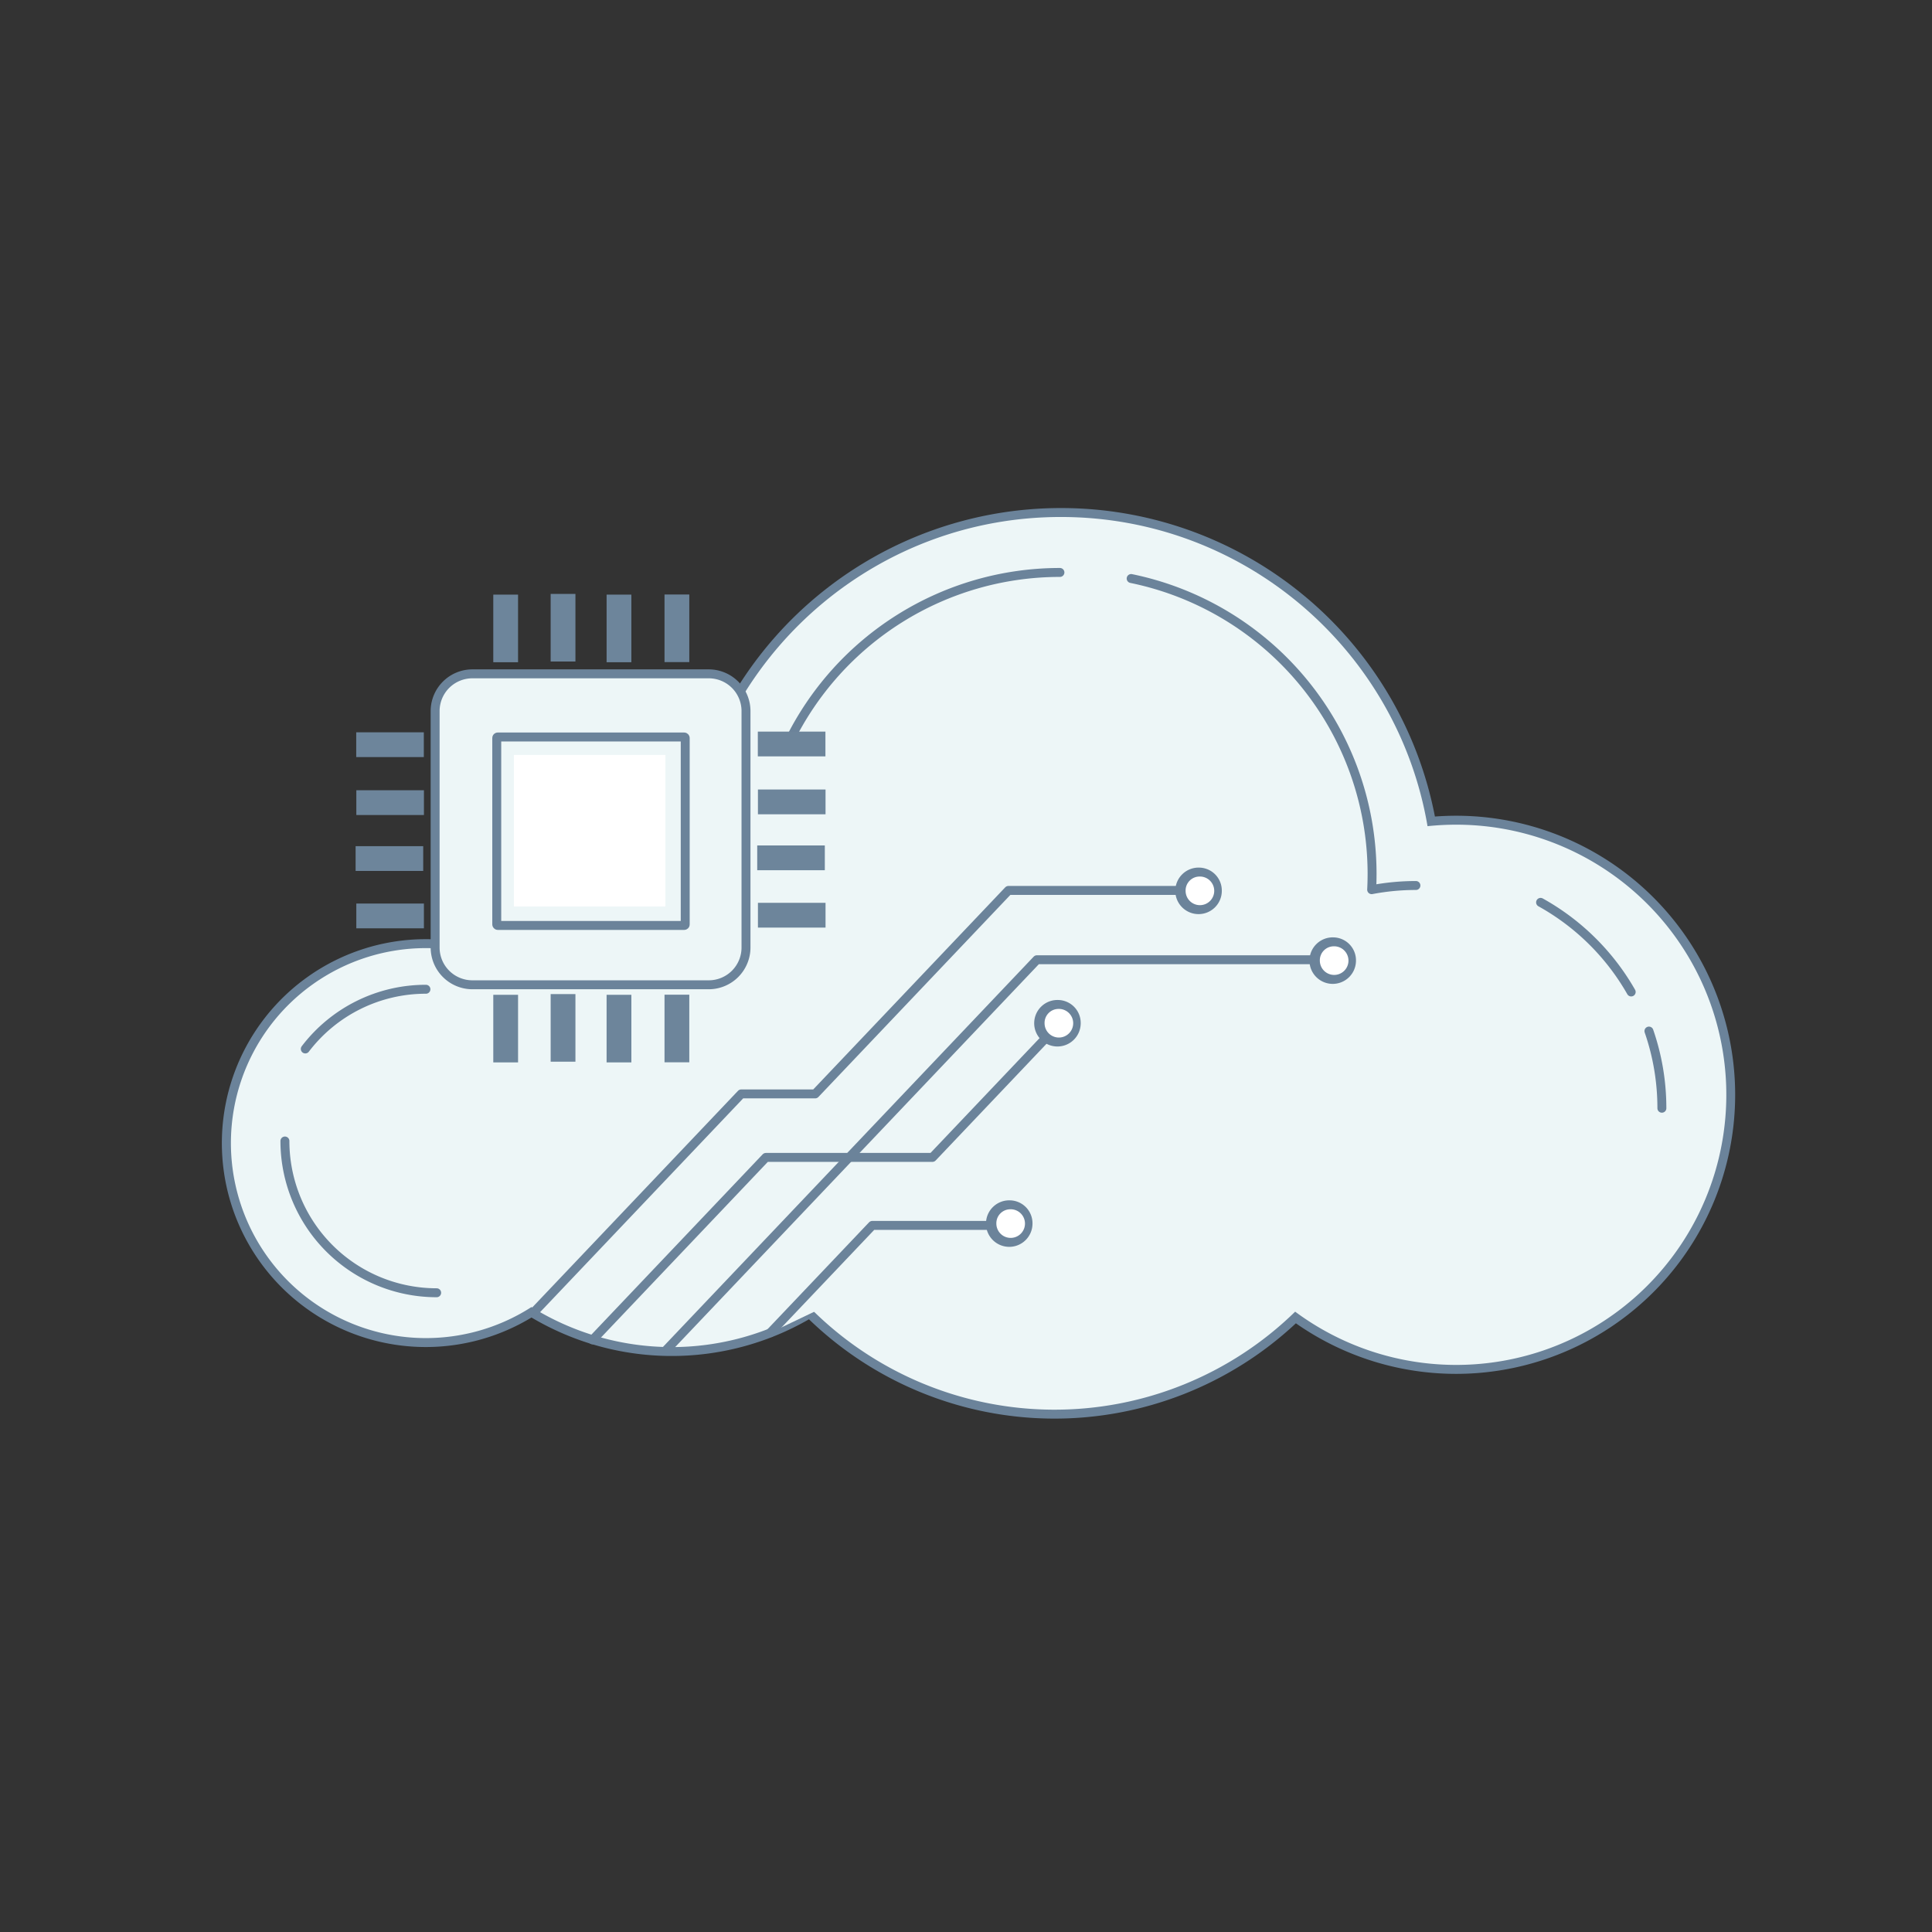 <svg xmlns="http://www.w3.org/2000/svg" viewBox="0 0 1080 1080"><rect x="0" y="0" width="1080" height="1080" fill="#333333" stroke="none"/><defs><style>.cls-1,.cls-6{fill:#edf6f7;}.cls-2{fill:#6b839a;}.cls-3{fill:none;}.cls-3,.cls-6{stroke:#6b839a;stroke-linecap:round;stroke-linejoin:round;stroke-width:5px;}.cls-4{fill:#fff;}.cls-5{fill:#6d859b;}</style></defs><title>workshop_networks</title><g id="Layer_2" data-name="Layer 2"><path class="cls-1" d="M589.5,790.5a193.59,193.59,0,0,1-136.9-56.15,151.08,151.08,0,0,1-155.5-.79A111.5,111.5,0,1,1,238,527.5c2.45,0,4.94.08,7.44.25A151.55,151.55,0,0,1,375.5,453.5c3.74,0,7.57.15,11.42.44C407.12,356.78,493.42,286.5,593,286.5A210.57,210.57,0,0,1,800.09,459.13c4.63-.42,9.3-.63,13.91-.63,84.64,0,153.5,68.86,153.5,153.5S898.64,765.5,814,765.5a152.16,152.16,0,0,1-89.81-29A193.87,193.87,0,0,1,589.5,790.5Z"/><path class="cls-2" d="M593,289c102.89,0,188.32,74.71,205,172.84a153.12,153.12,0,0,1,16-.84,151,151,0,1,1-90,272.23,192.46,192.46,0,0,1-271-2,148.56,148.56,0,0,1-155.9-.59A109,109,0,1,1,238,530c3,0,5.9.12,8.81.36A148.43,148.43,0,0,1,375.5,456q6.79,0,13.43.61C407.74,361.07,492,289,593,289m0-5A213.08,213.08,0,0,0,384.93,451.29c-3.18-.19-6.33-.29-9.43-.29a153.41,153.41,0,0,0-131.43,74.16c-2-.11-4.07-.16-6.07-.16a114,114,0,1,0,59.11,211.49,153.64,153.64,0,0,0,155.11,1,197.46,197.46,0,0,0,272.19,2.24A156,156,0,1,0,814,456c-3.93,0-7.91.15-11.87.45A212.81,212.81,0,0,0,593,284Z"/><path class="cls-3" d="M592.5,320a168.54,168.54,0,0,0-151.64,94.93"/><path class="cls-3" d="M791.5,495a132.58,132.58,0,0,0-24.73,2.33c.15-2.92.23-5.87.23-8.83A168.56,168.56,0,0,0,632.33,323.4"/><path class="cls-3" d="M911.84,554.51a132.19,132.19,0,0,0-50.64-50.08"/><path class="cls-3" d="M929,619.5a131.51,131.51,0,0,0-7.23-43.12"/><path class="cls-3" d="M244.09,722.66a84.83,84.83,0,0,1-84.82-84.83"/><path class="cls-3" d="M170.66,586.37A84.68,84.68,0,0,1,238.09,553"/></g><g id="Layer_3" data-name="Layer 3"><rect class="cls-1" x="243.24" y="376.68" width="173.78" height="173.78" rx="20.83" ry="20.83"/><path class="cls-2" d="M396.19,379.18a18.32,18.32,0,0,1,18.33,18.32V529.63A18.32,18.32,0,0,1,396.19,548H264.07a18.33,18.33,0,0,1-18.33-18.32V397.5a18.33,18.33,0,0,1,18.33-18.32H396.19m0-5H264.07a23.35,23.35,0,0,0-23.33,23.32V529.63A23.35,23.35,0,0,0,264.07,553H396.19a23.35,23.35,0,0,0,23.33-23.32V397.5a23.35,23.35,0,0,0-23.33-23.32Z"/><rect class="cls-4" x="287.26" y="422.01" width="84.72" height="84.72"/><rect class="cls-3" x="277.69" y="411.98" width="105.35" height="105.35" rx="0.55" ry="0.55"/><rect class="cls-5" x="275.75" y="332.4" width="13.85" height="37.79"/><rect class="cls-5" x="307.82" y="332" width="13.85" height="37.79"/><rect class="cls-5" x="339.09" y="332.4" width="13.85" height="37.79"/><rect class="cls-5" x="371.47" y="332.33" width="13.85" height="37.79"/><rect class="cls-5" x="275.75" y="556.1" width="13.85" height="37.79"/><rect class="cls-5" x="307.82" y="555.7" width="13.85" height="37.79"/><rect class="cls-5" x="339.09" y="556.1" width="13.85" height="37.79"/><rect class="cls-5" x="371.47" y="556.04" width="13.85" height="37.79"/><rect class="cls-5" x="435.66" y="492.71" width="13.85" height="37.79" transform="translate(-69.02 954.19) rotate(-90)"/><rect class="cls-5" x="435.26" y="460.64" width="13.85" height="37.79" transform="translate(-37.35 921.72) rotate(-90)"/><rect class="cls-5" x="435.66" y="429.37" width="13.85" height="37.79" transform="translate(-5.68 890.85) rotate(-90)"/><rect class="cls-5" x="435.59" y="397" width="13.85" height="37.79" transform="translate(26.63 858.41) rotate(-90)"/><rect class="cls-5" x="211.15" y="493.11" width="13.85" height="37.79" transform="translate(-293.93 730.09) rotate(-90)"/><rect class="cls-5" x="210.75" y="461.04" width="13.85" height="37.79" transform="translate(-262.25 697.61) rotate(-90)"/><rect class="cls-5" x="211.15" y="429.77" width="13.85" height="37.79" transform="translate(-230.58 666.75) rotate(-90)"/><rect class="cls-5" x="211.09" y="397.4" width="13.85" height="37.79" transform="translate(-198.27 634.3) rotate(-90)"/></g><g id="Layer_4" data-name="Layer 4"><path class="cls-4" d="M745.4,547.5A10.51,10.51,0,1,1,755.5,537,10.32,10.32,0,0,1,745.4,547.5Z"/><path class="cls-2" d="M745.4,529a8,8,0,1,1-7.6,8,7.8,7.8,0,0,1,7.6-8m0-5A13,13,0,1,0,758,537a12.82,12.82,0,0,0-12.6-13Z"/><polyline class="cls-3" points="372.09 755 579.64 536.5 733.05 536.5"/><polyline class="cls-3" points="298 734 414.36 611.5 455.68 611.5 563.73 497.75 660.86 497.75"/><path class="cls-4" d="M670.36,508.5a10.51,10.51,0,1,1,10.1-10.5A10.32,10.32,0,0,1,670.36,508.5Z"/><path class="cls-2" d="M670.36,490a8,8,0,1,1-7.6,8,7.8,7.8,0,0,1,7.6-8m0-5A13,13,0,1,0,683,498a12.82,12.82,0,0,0-12.6-13Z"/><polyline class="cls-3" points="331.25 749 428.14 647 521.23 647 589.14 575.5"/><path class="cls-4" d="M591.52,582.5a10.51,10.51,0,1,1,10.1-10.5A10.32,10.32,0,0,1,591.52,582.5Z"/><path class="cls-2" d="M591.52,564a8,8,0,1,1-7.6,8,7.81,7.81,0,0,1,7.6-8m0-5a13,13,0,1,0,12.6,13,12.82,12.82,0,0,0-12.6-13Z"/><polyline class="cls-6" points="430.63 745 487.63 685 556.02 685"/><path class="cls-4" d="M564.57,694.5a10.51,10.51,0,1,1,10.1-10.5A10.32,10.32,0,0,1,564.57,694.5Z"/><path class="cls-2" d="M564.57,676a8,8,0,1,1-7.6,8,7.8,7.8,0,0,1,7.6-8m0-5a13,13,0,1,0,12.6,13,12.82,12.82,0,0,0-12.6-13Z"/></g></svg>